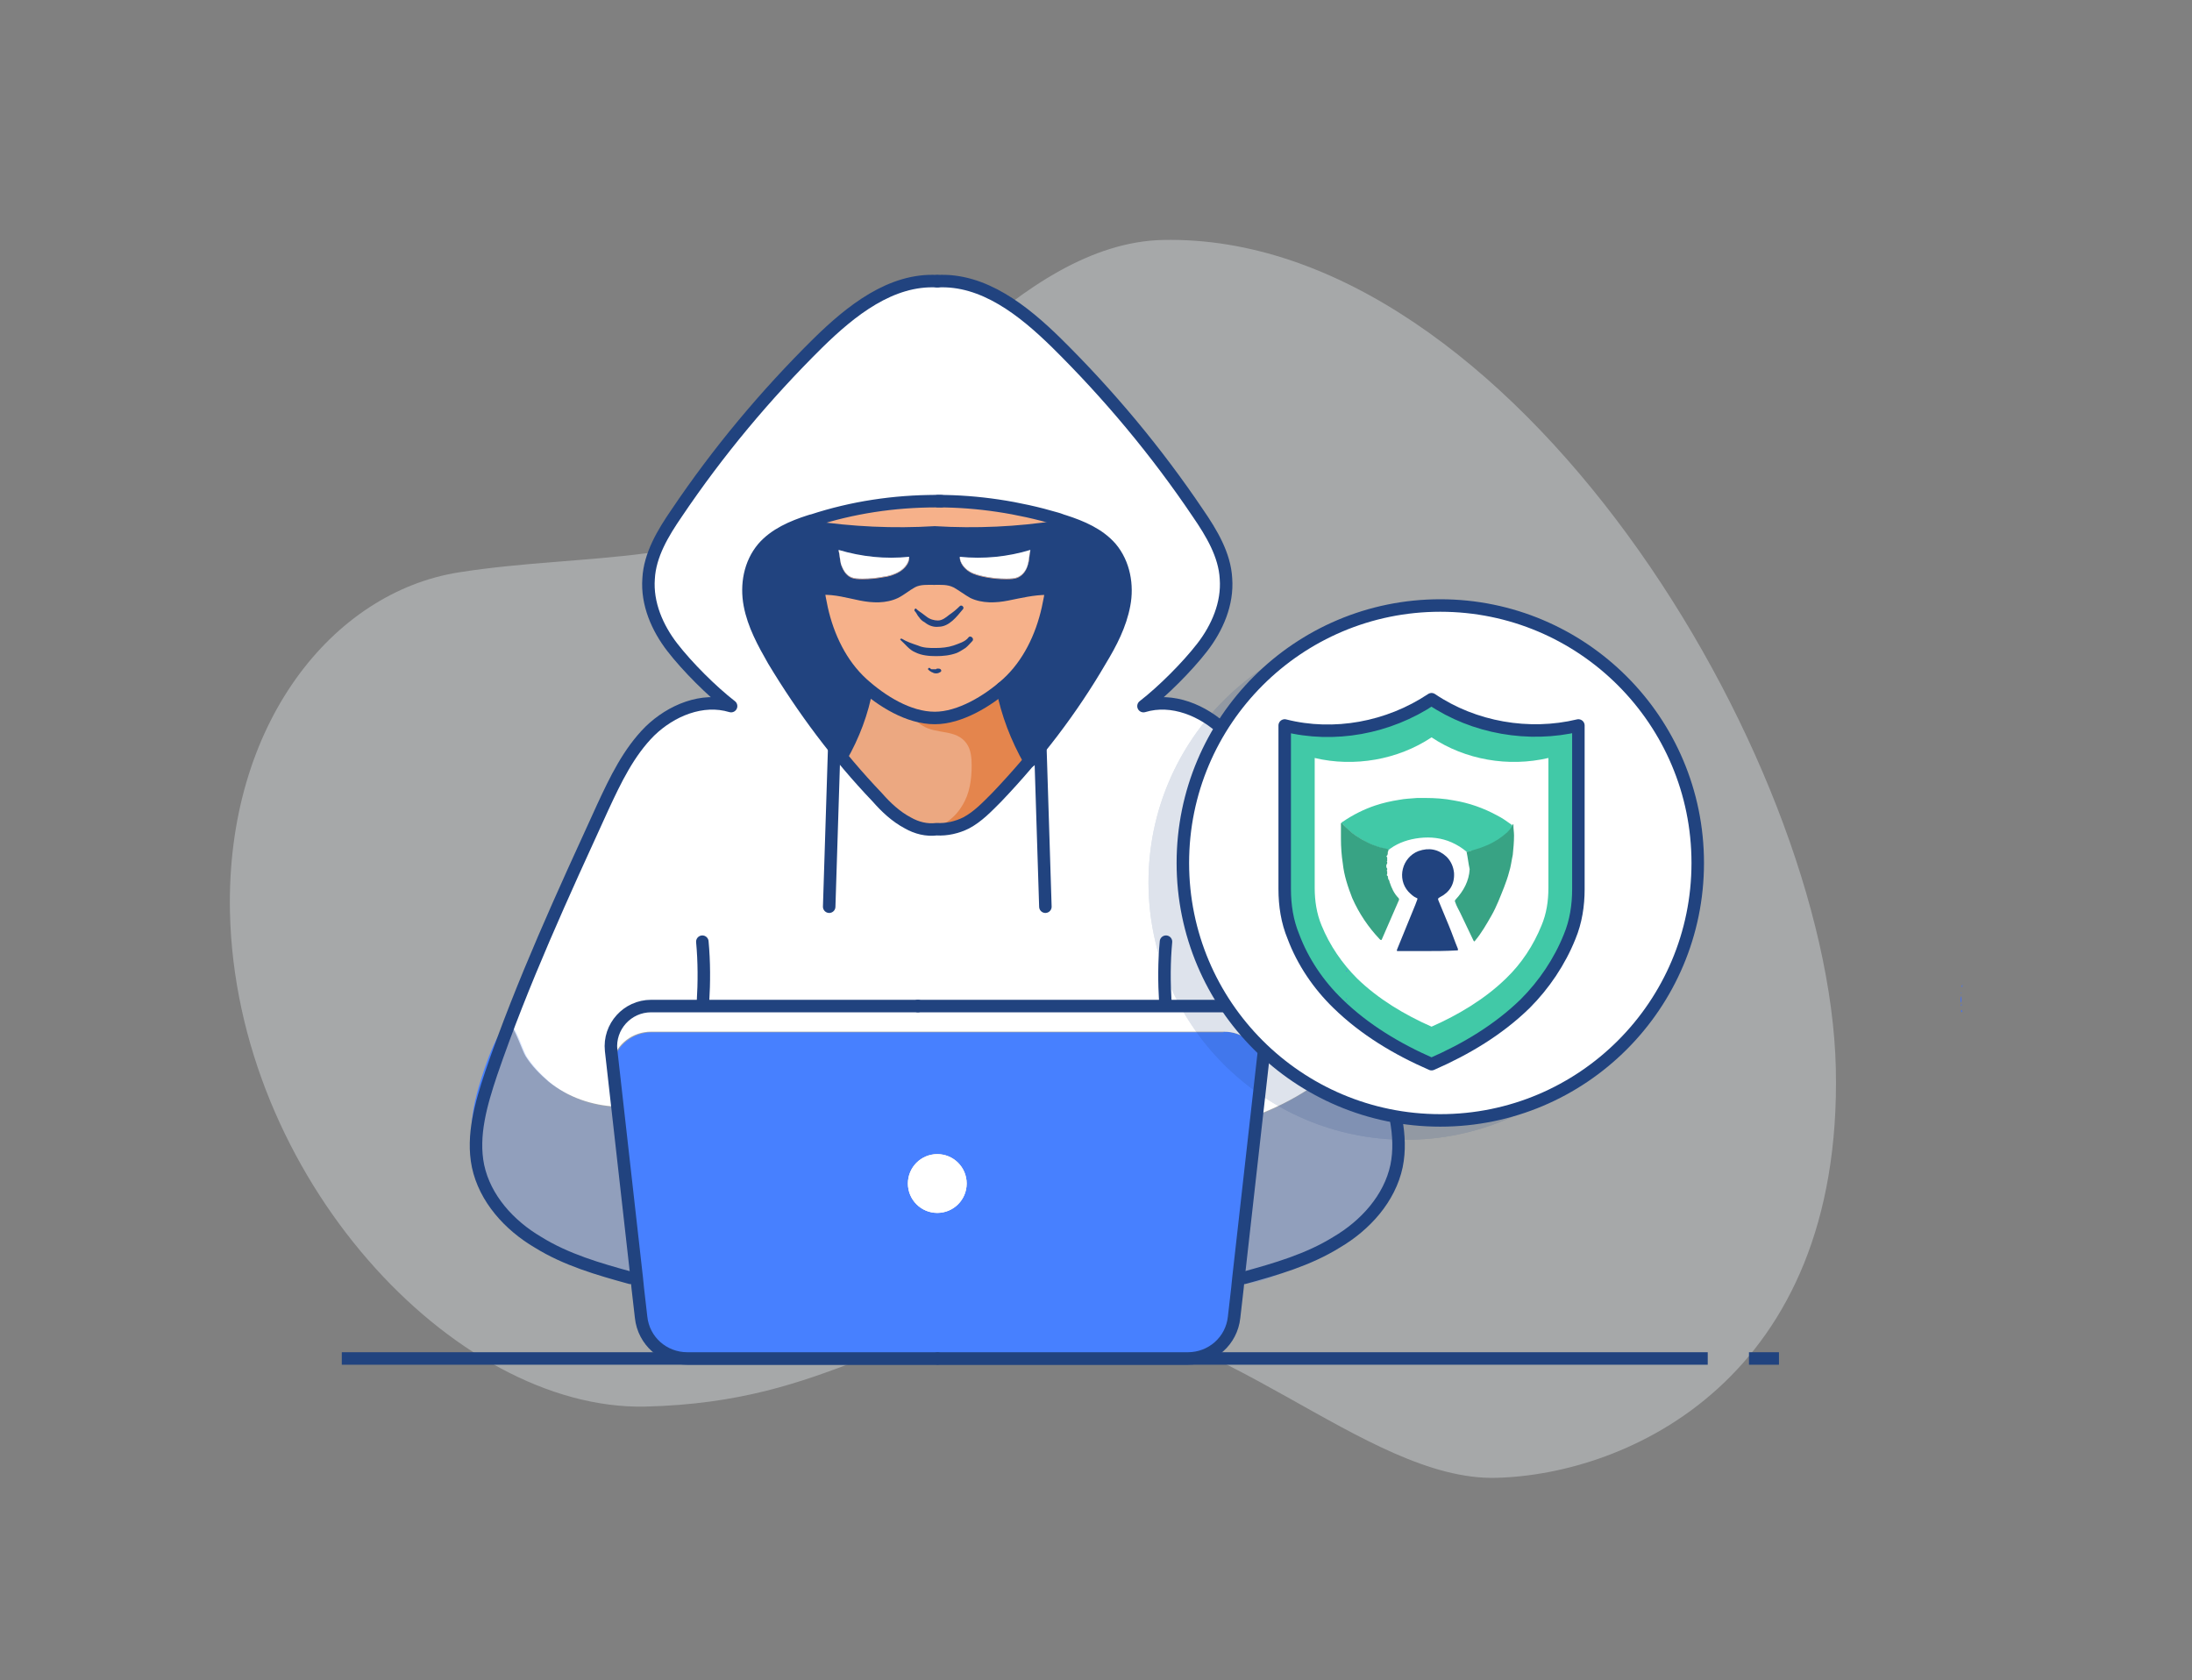 <?xml version="1.0" encoding="utf-8"?>
<!-- Generator: Adobe Illustrator 25.0.0, SVG Export Plug-In . SVG Version: 6.00 Build 0)  -->
<svg version="1.1" xmlns="http://www.w3.org/2000/svg" xmlns:xlink="http://www.w3.org/1999/xlink" x="0px" y="0px"
	 viewBox="0 0 350.8 268.9" style="enable-background:new 0 0 350.8 268.9;" xml:space="preserve">
<rect x="0" y="0" width="350.8" height="268.9" fill="#808080" stroke="none"/>
<style type="text/css">
	.st0{fill:#21437F;}
	.st1{fill:#8CB8FF;}
	.st2{fill:#4780FF;}
	.st3{fill:#41C9A7;}
	.st4{fill:none;stroke:#21437F;stroke-width:2;stroke-linecap:round;stroke-linejoin:round;stroke-miterlimit:10;}
	.st5{fill:none;stroke:#152E4D;stroke-linecap:round;stroke-linejoin:round;stroke-miterlimit:10;}
	.st6{opacity:0.4;fill:#DFE3E6;}
	.st7{fill:none;stroke:#21437F;stroke-width:2;stroke-miterlimit:10;}
	.st8{fill:#FFFFFF;}
	.st9{opacity:0.22;fill:#4780FF;}
	.st10{opacity:0.15;fill:#21437F;}
	.st11{opacity:0.4;fill:#FFFFFF;}
	.st12{opacity:0.15;}
	.st13{fill:none;stroke:#21437F;stroke-width:2;stroke-linecap:round;stroke-miterlimit:10;}
	.st14{opacity:0.15;fill:#A9ABBA;}
	.st15{fill:#FBFEFE;}
	.st16{fill:#38A384;}
	.st17{fill:#406FF9;}
	.st18{fill:#ECA881;}
	.st19{fill:#F6B18A;}
	.st20{fill:#282C52;}
	.st21{fill:#E4854D;}
	.st22{fill:none;stroke:#FFFFFF;stroke-width:2;stroke-linecap:round;stroke-linejoin:round;stroke-miterlimit:10;}
	.st23{fill:#21437F;stroke:#21437F;stroke-width:0.5;stroke-miterlimit:10;}
</style>
<g id="Layer_2">
</g>
<g id="Layer_1">
	<g>
		<path class="st17" d="M313.9,160.5c-0.2-0.3-0.2-0.8,0-1.1C313.9,159.7,313.9,160.1,313.9,160.5z"/>
		<path class="st17" d="M314,158c-0.1-0.1-0.1-0.3,0.1-0.4C314,157.8,314.1,157.9,314,158z"/>
		<path class="st17" d="M314,162c-0.2-0.1-0.2-0.2-0.1-0.4C314.1,161.8,314,161.9,314,162z"/>
		<path class="st17" d="M313.9,161c-0.1-0.1-0.1-0.2,0-0.3C314,160.8,313.9,160.9,313.9,161z"/>
		<path class="st17" d="M313.9,159c-0.1-0.1-0.1-0.1,0-0.2C313.9,158.9,313.9,158.9,313.9,159z"/>
		<g>
			<path class="st6" d="M36.8,145.9c-0.6-30,16.4-51.1,36.6-54.3s41.1-0.8,55.5-12.4s34.4-40.3,57.2-40.8
				c55.8-1.2,106.6,82.8,107.7,132.6c1.1,49.8-33.4,65-54.4,65.5s-44.9-26.6-71.2-26c-26.3,0.6-34.6,13.9-65,14.6
				C72.6,225.7,37.7,188.2,36.8,145.9z"/>
			<line class="st7" x1="279.9" y1="217.4" x2="284.7" y2="217.4"/>
			<polyline class="st7" points="54.7,217.4 70.1,217.4 131.9,217.4 198.9,217.4 208.2,217.4 250.4,217.4 262.4,217.4 273.3,217.4 
							"/>
			<g>
				<g>
					<path class="st8" d="M201,178.5c0.3-3,0.7-6,1-8.7c0,0,0,0,0,0c0.1-0.6,0.1-1.1,0.2-1.7c0.3-2.5-0.9-4.7-2.8-6
						c-0.3-0.2-0.7-0.4-1.1-0.6c-0.8-0.3-1.6-0.5-2.5-0.5h-42.7h-6.3h-42.7c-3.8,0-6.8,3.3-6.4,7.1c0.1,0.6,0.1,1.1,0.2,1.7
						c0,0,0,0,0,0c0.3,2.3,0.5,4.8,0.8,7.3c-4-0.2-7.8-1.5-10.9-4c-1.4-1.2-2.7-2.5-3.7-4.1c-0.5-0.8-1.8-4.7-2.5-5
						c-0.1,0-0.3,0-0.4,0c4.5-11.9,9.8-23.4,15.1-34.9c2-4.3,4.1-8.8,7.5-12.1c3.4-3.4,8.5-5.4,13-4c-3.1-2.4-7-6.3-9.4-9.4
						c-2.4-3.1-4.1-7-3.8-11c0.3-3.8,2.4-7.3,4.5-10.5c6.6-9.8,14.2-18.9,22.6-27.2c5.3-5.2,11.7-10.3,19.1-9.9
						c7.4-0.4,13.8,4.7,19.1,9.9c8.4,8.3,16,17.4,22.6,27.2c2.2,3.2,4.3,6.7,4.5,10.5c0.3,4-1.4,7.9-3.8,11c-2.4,3.1-6.3,7-9.4,9.4
						c4.6-1.4,9.6,0.7,13,4c3.4,3.4,5.5,7.8,7.5,12.1c5.3,11.6,10.7,23.3,15.2,35.2c0.2,1.5-0.9,2.9-2,4
						C212.3,172.9,206.9,176.3,201,178.5L201,178.5z M164.8,121.8c4.2-5.1,8-10.4,11.3-16.1c1.6-2.8,3.2-5.7,3.8-8.9
						c0.6-3.2,0-6.6-2.1-9.1c-1.9-2.2-4.7-3.4-7.5-4.3c-0.4-0.1-0.8-0.3-1.2-0.4c-6-1.8-12.2-2.8-18.5-2.8c-0.2,0-0.4,0-0.5,0
						c-0.1,0-0.1,0-0.2,0c-0.2,0-0.4,0-0.5,0c-6.6,0.1-13.1,1.1-19.3,3.1h0c-0.1,0-0.3,0.1-0.4,0.1c-2.8,0.9-5.6,2.1-7.5,4.3
						c-2.1,2.5-2.7,6-2.1,9.1c0.6,3.2,2.1,6.1,3.8,8.9c3.2,5.4,6.8,10.6,10.8,15.5c1.8,2.2,3.7,4.4,5.7,6.5c1.5,1.5,3,3.1,4.9,4
						c1.4,0.7,3.1,1.1,4.6,1c1.6,0.2,3.2-0.2,4.7-1c1.9-1,3.5-2.5,4.9-4C161.4,125.8,163.1,123.8,164.8,121.8L164.8,121.8z"/>
					<path class="st0" d="M130.1,83.7c0.1,4.6,0.3,9.3,1.3,13.8c1,4.5,3.1,8.9,6.5,12c0.2,0.2,0.5,0.4,0.7,0.6
						c-0.7,3.9-2.1,7.6-4.1,11.1h0c-4-4.9-7.7-10.1-10.8-15.5c-1.6-2.8-3.2-5.7-3.8-8.9c-0.6-3.2-0.1-6.6,2.1-9.1
						c1.9-2.2,4.7-3.4,7.5-4.3c0.1,0,0.3-0.1,0.4-0.1h0L130.1,83.7z"/>
					<path class="st0" d="M170.3,83.4c2.8,0.9,5.6,2.1,7.5,4.3c2.1,2.5,2.7,6,2.1,9.1c-0.6,3.2-2.1,6.1-3.8,8.9
						c-3.3,5.6-7.1,11-11.3,16.1c-2.2-3.7-3.7-7.6-4.4-11.7c0.3-0.2,0.5-0.4,0.7-0.6c3.4-3.1,5.5-7.5,6.5-12
						c1.1-4.5,1.2-9.1,1.3-13.8l0.1-0.7C169.5,83.2,169.9,83.3,170.3,83.4z"/>
					<path class="st18" d="M164.8,121.8L164.8,121.8c-1.7,2-3.4,4-5.2,5.9c-1.5,1.5-3,3.1-4.9,4c-1.4,0.7-3.1,1.1-4.7,1
						c-1.6,0.2-3.2-0.2-4.6-1c-1.9-1-3.5-2.5-4.9-4c-2-2.1-3.9-4.2-5.7-6.5h0c2-3.5,3.4-7.2,4.1-11.1c3,2.6,6.9,4.9,10.8,4.9
						c3.7,0,7.8-2.3,10.8-4.8C161.1,114.2,162.6,118.1,164.8,121.8z"/>
					<path class="st19" d="M150.6,80.2c6.3,0.1,12.5,1,18.5,2.8l-0.1,0.7c-0.1,4.6-0.3,9.3-1.3,13.8c-1,4.5-3.1,8.9-6.5,12
						c-0.2,0.2-0.5,0.4-0.7,0.6c-3,2.6-7.1,4.8-10.8,4.8c-3.9,0-7.8-2.3-10.8-4.9c-0.3-0.2-0.5-0.4-0.7-0.6c-3.4-3.1-5.5-7.5-6.5-12
						c-1-4.5-1.2-9.1-1.3-13.8l-0.1-0.4c6.2-2,12.8-3,19.3-3.1c0.2,0,0.4,0,0.5,0c0.1,0,0.1,0,0.2,0
						C150.2,80.2,150.4,80.2,150.6,80.2z"/>
					<path class="st2" d="M222.7,175.5c0.3,1.1,0.5,2.2,0.6,3.3c-0.5-2.3-1.2-4.7-2-6.9c-0.9-2.5-1.8-5-2.7-7.5
						c0-0.2-0.1-0.4-0.1-0.6C220.4,167.6,221.7,171.4,222.7,175.5z"/>
					<path class="st20" d="M202.2,168.1c-0.1,0.6-0.1,1.1-0.2,1.7c0,0,0,0,0,0C202,169.2,202.1,168.7,202.2,168.1z"/>
					<path class="st2" d="M195.8,165.1c3,0,5.4,2,6.2,4.7c-0.3,2.7-0.6,5.6-1,8.7c-1,8.6-2,18.1-2.9,26c-0.2,2.2-0.5,4.3-0.7,6.3
						c-0.4,3.8-3.6,6.6-7.4,6.6c-15.7,0-40,0-40,0s-24.3,0-40,0c-3.8,0-7-2.8-7.4-6.6c-0.2-1.9-0.5-4.1-0.7-6.3
						c-0.4-3.8-0.9-7.9-1.3-12l-1.3-15.3c-0.1,0-0.3,0-0.4,0c-0.3-2.6-0.6-5-0.8-7.3c0.7-2.7,3.2-4.7,6.2-4.7H195.8z M154.7,189.4
						c0-2.6-2.1-4.7-4.7-4.7c-2.6,0-4.7,2.1-4.7,4.7c0,2.6,2.1,4.7,4.7,4.7C152.6,194.1,154.7,192,154.7,189.4z"/>
					<path class="st9" d="M210,201c-3.7,2.3-7.7,4.5-11.9,4.5l2.9-26.9c5.9-2.2,11.2-5.7,15.6-10.1c1.1-1.1,2.2-2.6,2-4
						c0.9,2.5,1.8,5,2.7,7.5c0.8,2.3,1.5,4.6,2,6.9c0.4,3.1,0.3,6.2-0.7,9.2c-1.7,4.9-5.6,8.8-10.1,11.5
						C211.8,199.9,210.9,200.4,210,201C210.1,200.9,210,201,210,201z"/>
					<path class="st20" d="M198.3,161.5c0.4,0.2,0.7,0.4,1.1,0.6C199,161.9,198.7,161.7,198.3,161.5z"/>
					<path class="st8" d="M150,184.7c2.6,0,4.7,2.1,4.7,4.7c0,2.6-2.1,4.7-4.7,4.7c-2.6,0-4.7-2.1-4.7-4.7
						C145.3,186.8,147.4,184.7,150,184.7z"/>
					<path class="st2" d="M99.2,177.2l1.3,15.3c-0.6-5.1-1.2-10.4-1.7-15.3C98.9,177.2,99,177.2,99.2,177.2z"/>
					<path class="st9" d="M98.8,177.2c0.5,4.9,1.1,10.2,1.7,15.3l1,11.7c-5.1-1.4-10.2-3.1-14.8-5.8c-4.3-2.4-8.1-6-9.9-10.6
						c-0.1-0.4-0.2-0.8-0.3-1.2c-1.1-4.9,0.4-10,2.1-14.8c0.9-2.6,1.8-5.2,2.8-7.7c0.1,0,0.3,0,0.4,0c0.7,0.2,2,4.2,2.5,5
						c1,1.5,2.3,2.9,3.7,4.1C91,175.7,94.8,177,98.8,177.2z"/>
					<path class="st8" d="M104.2,165.1c-3,0-5.5,2-6.2,4.7c-0.1-0.6-0.1-1.1-0.2-1.7c-0.4-3.8,2.6-7.1,6.4-7.1h42.7h6.3h42.7
						c0.9,0,1.8,0.2,2.5,0.5c0.4,0.2,0.7,0.4,1.1,0.6c1.9,1.3,3.1,3.6,2.8,6c-0.1,0.5-0.1,1.1-0.2,1.7c-0.7-2.7-3.2-4.7-6.2-4.7
						H104.2z"/>
					<path class="st20" d="M98,169.8C98,169.8,98,169.8,98,169.8c-0.1-0.6-0.1-1.1-0.2-1.7C97.8,168.7,97.9,169.3,98,169.8z"/>
					<path class="st2" d="M78.5,171.9c-1.7,4.8-3.2,9.9-2.1,14.8c0.1,0.4,0.2,0.8,0.3,1.2c-0.1-0.3-0.3-0.6-0.4-1
						c-1.3-3.9-1-8.2,0.1-12.2c0.4-1.5,2.9-10,4.9-10.6C80.3,166.7,79.4,169.3,78.5,171.9z"/>
				</g>
				<path class="st21" d="M154.7,119c0.7,1,0.8,2.3,0.8,3.5c0,2.2-0.3,4.5-1.5,6.4c-1.1,1.9-3.1,3.5-5.3,3.6
					c1.7,0.8,3.8,0.5,5.5-0.4s3.1-2.2,4.4-3.6c2.2-2.1,4.3-4.2,6.5-6.3l-3.7-7.1c-0.7-1.8-1.1-3.7-1.1-5.6c-2.2,1.6-4.3,3.2-6.8,4.1
					c-1.8,0.7-3.5,0.5-5.3,0.8c-1.4,0.2-2.1,0.9-0.6,1.7C149.9,117.6,153,116.6,154.7,119z"/>
				<circle class="st8" cx="150" cy="189.4" r="4.7"/>
				<g>
					<path class="st4" d="M150,45c-7.4-0.4-13.8,4.7-19.1,9.9c-8.4,8.3-16,17.4-22.6,27.2c-2.2,3.2-4.3,6.7-4.5,10.5
						c-0.3,4,1.4,7.9,3.8,11c2.4,3.1,6.3,7,9.4,9.4c-4.6-1.4-9.6,0.7-13,4c-3.4,3.4-5.5,7.8-7.5,12.1c-6.4,14-12.9,28.1-17.9,42.7
						c-1.6,4.8-3.1,9.9-2.1,14.8c1.1,5.2,5,9.5,9.6,12.2c4.5,2.8,9.7,4.3,14.8,5.7"/>
					<line class="st4" x1="133.5" y1="119.8" x2="132.7" y2="145.1"/>
					<path class="st4" d="M146.9,161h-42.7c-3.8,0-6.8,3.3-6.4,7.1c1.2,10.5,2.8,25,4.1,36.4c0.2,2.2,0.5,4.4,0.7,6.3
						c0.4,3.8,3.6,6.6,7.4,6.6c15.7,0,40,0,40,0"/>
					<path class="st4" d="M150,45c7.4-0.4,13.8,4.7,19.1,9.9c8.4,8.3,16,17.4,22.6,27.2c2.2,3.2,4.3,6.7,4.5,10.5
						c0.3,4-1.4,7.9-3.8,11c-2.4,3.1-6.3,7-9.4,9.4c4.6-1.4,9.6,0.7,13,4c3.4,3.4,5.5,7.8,7.5,12.1c6.4,14,12.9,28.1,17.9,42.7
						c1.6,4.8,3.1,9.9,2.1,14.8c-1.1,5.2-5,9.5-9.6,12.2c-4.5,2.8-9.7,4.3-14.8,5.7"/>
					<path class="st4" d="M150.1,80.2c0.2,0,0.4,0,0.5,0"/>
					<path class="st4" d="M149.4,80.2c0.2,0,0.4,0,0.5,0c0.1,0,0.1,0,0.2,0c6.4,0,12.9,1,19,2.8c0.4,0.1,0.8,0.3,1.2,0.4
						c2.8,0.9,5.6,2.1,7.5,4.3c2.1,2.5,2.7,6,2.1,9.1c-0.6,3.2-2.1,6.1-3.8,8.9c-4.6,7.9-10.2,15.2-16.6,21.9
						c-1.5,1.5-3,3.1-4.9,4.1c-1.4,0.7-3.1,1.1-4.7,1c-1.6,0.2-3.2-0.2-4.6-1c-1.9-1-3.5-2.5-4.9-4.1c-6.4-6.7-11.9-14.1-16.6-21.9
						c-1.6-2.8-3.2-5.7-3.8-8.9c-0.6-3.2,0-6.6,2.1-9.1c1.9-2.2,4.7-3.4,7.5-4.3c0.1,0,0.2-0.1,0.4-0.1c6.4-2.1,13.1-3.1,19.9-3.1"
						/>
					<line class="st4" x1="166.5" y1="119.8" x2="167.3" y2="145.1"/>
					<path class="st4" d="M146.9,161h6.3h42.7c3.8,0,6.8,3.3,6.4,7.1c-1.2,10.5-2.8,25-4.1,36.4c-0.2,2.2-0.5,4.4-0.7,6.3
						c-0.4,3.8-3.6,6.6-7.4,6.6c-15.7,0-40,0-40,0"/>
					<path class="st4" d="M169,83.7c-0.1,4.6-0.3,9.3-1.3,13.7c-1,4.5-3.1,8.9-6.5,12c-3.1,2.8-7.6,5.5-11.6,5.5
						c-4.2,0-8.5-2.7-11.6-5.5c-3.4-3.1-5.5-7.5-6.5-12c-1-4.5-1.2-9.1-1.3-13.7"/>
				</g>
				<path class="st4" d="M138.7,110.1c-0.7,3.9-2.1,7.6-4.1,11.1"/>
				<path class="st4" d="M160.4,110.1c0.8,4.1,2.3,8,4.4,11.7"/>
				<path class="st4" d="M112.4,150.7c0.3,3.2,0.3,6.5,0.1,9.7"/>
				<path class="st4" d="M186.6,150.7c-0.3,3.2-0.3,6.5-0.1,9.7"/>
			</g>
			<g>
				<g>
					<path class="st0" d="M149.6,84.2c-6.6,0.4-13.2,0.1-19.8-0.9l1.7,11.9c2.1-0.1,4.1,0.5,6.1,0.9c2,0.4,4.2,0.5,6.1-0.4
						c1-0.5,1.8-1.2,2.7-1.7c0.9-0.5,2.1-0.4,3.1-0.4c1,0,2.1-0.1,3.1,0.4c0.9,0.5,1.8,1.2,2.7,1.7c1.9,0.9,4.1,0.8,6.1,0.4
						c2-0.4,4.1-0.9,6.1-0.9l1.7-11.9C162.8,84.3,156.2,84.6,149.6,84.2z M144,91.5c-0.8,0.5-1.8,0.8-2.7,0.9
						c-1.1,0.2-2.1,0.3-3.2,0.3c-0.7,0-1.4,0-2-0.3c-0.8-0.4-1.2-1.2-1.5-2c-0.2-0.8-0.2-1.5-0.4-2.3c3.6,1.1,7.5,1.5,11.3,1.1
						C145.6,90.1,144.8,91,144,91.5z M164.5,90.4c-0.2,0.8-0.7,1.6-1.5,2c-0.6,0.3-1.3,0.3-2,0.3c-1.1,0-2.1-0.1-3.2-0.3
						c-1-0.2-1.9-0.4-2.7-0.9c-0.8-0.5-1.5-1.4-1.5-2.3c3.8,0.4,7.6,0,11.3-1.1C164.7,88.9,164.8,89.6,164.5,90.4z"/>
					<path class="st0" d="M145.5,89.1c0,0.9-0.7,1.8-1.5,2.3c-0.8,0.5-1.8,0.8-2.7,0.9c-1.1,0.2-2.1,0.3-3.2,0.3c-0.7,0-1.4,0-2-0.3
						c-0.8-0.4-1.2-1.2-1.5-2c-0.2-0.8-0.2-1.5-0.4-2.3C137.9,89.1,141.7,89.5,145.5,89.1z"/>
					<path class="st8" d="M145.5,89.1c0,0.9-0.7,1.8-1.5,2.3c-0.8,0.5-1.8,0.8-2.7,0.9c-1.1,0.2-2.1,0.3-3.2,0.3c-0.7,0-1.4,0-2-0.3
						c-0.8-0.4-1.2-1.2-1.5-2c-0.2-0.8-0.2-1.5-0.4-2.3C137.9,89.1,141.7,89.5,145.5,89.1z"/>
				</g>
				<g>
					<path class="st0" d="M164.9,88c-0.2,0.8-0.2,1.5-0.4,2.3c-0.2,0.8-0.7,1.6-1.5,2c-0.6,0.3-1.3,0.3-2,0.3
						c-1.1,0-2.1-0.1-3.2-0.3c-1-0.2-1.9-0.4-2.7-0.9c-0.8-0.5-1.5-1.4-1.5-2.3C157.4,89.5,161.3,89.1,164.9,88z"/>
					<path class="st8" d="M164.9,88c-0.2,0.8-0.2,1.5-0.4,2.3c-0.2,0.8-0.7,1.6-1.5,2c-0.6,0.3-1.3,0.3-2,0.3
						c-1.1,0-2.1-0.1-3.2-0.3c-1-0.2-1.9-0.4-2.7-0.9c-0.8-0.5-1.5-1.4-1.5-2.3C157.4,89.5,161.3,89.1,164.9,88z"/>
				</g>
			</g>
			<g>
				<g>
					<path class="st0" d="M146.4,97.8c0.3,0.3,0.4,0.7,0.7,1c0.2,0.3,0.5,0.6,0.9,0.8c0.6,0.5,1.4,0.8,2.2,0.7
						c1.7,0,2.9-1.6,3.9-2.8c0.3-0.3-0.2-0.8-0.5-0.5c-0.5,0.5-1.1,1-1.7,1.4c-0.5,0.4-1.1,0.9-1.8,0.9c-0.6,0-1.3-0.2-1.8-0.6
						c-0.3-0.2-0.5-0.4-0.8-0.6c-0.3-0.2-0.6-0.4-0.9-0.7C146.5,97.3,146.2,97.6,146.4,97.8L146.4,97.8z"/>
				</g>
			</g>
			<g>
				<g>
					<path class="st0" d="M144.1,102.4c0.8,0.7,1.4,1.6,2.4,2c1,0.5,2.2,0.6,3.3,0.6c1.1,0,2.2-0.1,3.3-0.5c0.5-0.2,0.9-0.5,1.4-0.8
						c0.4-0.3,0.7-0.7,1.1-1.1c0.4-0.4-0.3-1-0.6-0.6c-0.5,0.7-1.6,1-2.4,1.3c-0.9,0.3-1.9,0.4-2.9,0.4c-1,0-1.9,0-2.8-0.4
						c-0.9-0.3-1.8-0.6-2.6-1.1C144.1,102.2,144,102.3,144.1,102.4L144.1,102.4z"/>
				</g>
			</g>
			<g>
				<g>
					<path class="st0" d="M148.6,107.2c0.1,0.1,0.2,0.2,0.4,0.3c0.1,0.1,0.3,0.1,0.4,0.2c0.3,0.1,0.7,0.1,1-0.1
						c0.2-0.1,0.3-0.2,0.2-0.4c-0.1-0.2-0.3-0.2-0.5-0.2c0,0-0.1,0-0.1,0c0,0,0.1,0,0,0c0,0,0,0,0,0c-0.1,0-0.1,0-0.2,0.1
						c0,0,0,0,0,0c0,0,0.1,0,0,0c0,0-0.1,0-0.1,0c0,0-0.1,0-0.1,0c0,0,0,0-0.1,0c0,0-0.1,0,0,0c-0.1,0-0.1,0-0.2,0
						c-0.1,0-0.1,0-0.2,0c-0.1,0-0.2-0.1-0.3-0.2C148.6,106.8,148.4,107.1,148.6,107.2L148.6,107.2z"/>
				</g>
			</g>
			<g>
				<g>
					<g class="st12">
						<g>
							<circle class="st0" cx="225" cy="141.2" r="41.2"/>
							<circle class="st0" cx="225" cy="141.2" r="41.2"/>
						</g>
					</g>
					<g>
						<circle class="st8" cx="230.5" cy="138.1" r="41.2"/>
						<circle class="st7" cx="230.5" cy="138.1" r="41.2"/>
					</g>
				</g>
				<g>
					<path class="st3" d="M229.1,111.9c6.8,4.6,15.6,6.1,23.5,4.2v26.2c0,2.6-0.4,5.2-1.4,7.6c-1.6,4-4.1,7.7-7.1,10.7
						c-4.3,4.2-9.5,7.3-15,9.7c-5.5-2.4-10.7-5.5-15-9.7c-3.1-3-5.6-6.7-7.1-10.7c-1-2.4-1.4-5-1.4-7.6v-26.2
						C213.5,118.1,222.2,116.5,229.1,111.9z"/>
					<path class="st4" d="M229.1,111.9c6.8,4.6,15.6,6.1,23.5,4.2v26.2c0,2.6-0.4,5.2-1.4,7.6c-1.6,4-4.1,7.7-7.1,10.7
						c-4.3,4.2-9.5,7.3-15,9.7c-5.5-2.4-10.7-5.5-15-9.7c-3.1-3-5.6-6.7-7.1-10.7c-1-2.4-1.4-5-1.4-7.6v-26.2
						C213.5,118.1,222.2,116.5,229.1,111.9z"/>
					<path class="st8" d="M229.1,118c5.4,3.6,12.3,4.8,18.7,3.3v20.8c0,2.1-0.3,4.1-1.1,6c-1.3,3.2-3.2,6.1-5.7,8.5
						c-3.4,3.3-7.6,5.8-11.9,7.7c-4.3-1.9-8.5-4.4-11.9-7.7c-2.4-2.4-4.4-5.3-5.7-8.5c-0.8-1.9-1.1-4-1.1-6v-20.8
						C216.7,122.8,223.7,121.6,229.1,118z"/>
				</g>
				<path class="st3" d="M234.7,136.3c-0.7-0.6-1.5-1.1-2.4-1.5c-1.6-0.7-3.3-0.9-5.1-0.7c-1.7,0.2-3.3,0.7-4.7,1.7
					c-0.1,0.1-0.2,0.1-0.2,0.2c-0.4-0.1-0.9-0.2-1.3-0.3c-1.4-0.4-2.6-1-3.8-1.8c-0.8-0.5-1.6-1.2-2.2-1.9c-0.1-0.1-0.2-0.2-0.3-0.2
					c0-0.2,0.1-0.3,0.2-0.3c1.6-1.1,3.4-2,5.2-2.6c1.2-0.4,2.5-0.7,3.8-0.9c1-0.2,1.9-0.2,2.9-0.3c0.4,0,0.9,0,1.3,0
					c1.5,0,3.1,0.1,4.6,0.4c2.4,0.4,4.7,1.2,6.9,2.4c0.8,0.4,1.5,0.9,2.2,1.4c0.1,0.1,0.2,0.1,0.2,0.2c-0.1,0.5-0.5,0.9-0.9,1.3
					c-0.9,0.9-2.1,1.6-3.3,2.1c-0.6,0.3-1.3,0.5-2,0.7C235.5,136.1,235.1,136.3,234.7,136.3z"/>
				<path class="st0" d="M228.3,152.2c-1.5,0-3,0-4.5,0c-0.3,0-0.3,0-0.2-0.3c1-2.4,1.9-4.7,2.9-7.1c0.1-0.3,0.2-0.5,0.3-0.8
					c0.1-0.2,0-0.3-0.1-0.3c-0.5-0.2-0.9-0.6-1.3-1c-1.9-2.1-1-5.5,1.6-6.5c1.7-0.6,3.2-0.3,4.5,0.9c0.7,0.7,1.1,1.6,1.2,2.6
					c0.1,1.8-0.7,3.1-2.3,3.9c-0.3,0.2-0.3,0.2-0.2,0.5c0.6,1.4,1.1,2.7,1.7,4.1c0.5,1.2,0.9,2.4,1.4,3.6c0.1,0.3,0,0.3-0.2,0.3
					C231.3,152.2,229.8,152.2,228.3,152.2z"/>
				<path class="st16" d="M214.6,131.7c0.2,0,0.2,0.1,0.3,0.2c0.7,0.7,1.4,1.4,2.2,1.9c1.2,0.8,2.4,1.4,3.8,1.8
					c0.4,0.1,0.9,0.2,1.3,0.3c0,0.1,0,0.2,0,0.3c-0.1,0-0.1,0.1-0.1,0.2c0,0.2,0,0.3-0.1,0.5c-0.2,0.1-0.1,0.2,0,0.3
					c0,0.2,0,0.4,0,0.6c-0.1,0-0.1,0.1,0,0.1c0,0.1,0,0.2,0,0.3c-0.2,0.2-0.2,0.6,0,0.8c0,0.1,0,0.1,0,0.2c-0.1,0.1-0.1,0.2,0,0.2
					c0,0.2,0,0.3,0,0.5c-0.1,0.1-0.1,0.2,0.1,0.3c0,0.1,0,0.3,0.1,0.4c-0.1,0.1-0.1,0.1,0.1,0.2c0,0.1,0,0.2,0.1,0.3
					c-0.1,0.1,0,0.1,0,0.1c0.3,0.9,0.7,1.8,1.4,2.5c0.1,0.1,0.1,0.2,0.1,0.3c-0.9,2.1-1.8,4.1-2.7,6.2c-0.1,0.3-0.2,0.3-0.4,0.1
					c-1.8-1.9-3.3-4.1-4.4-6.6c-0.7-1.8-1.3-3.6-1.5-5.5c-0.2-1.3-0.3-2.6-0.3-4C214.6,133.5,214.6,132.6,214.6,131.7z"/>
				<path class="st16" d="M234.7,136.3c0.4,0,0.8-0.2,1.2-0.3c0.7-0.2,1.3-0.4,2-0.7c1.2-0.5,2.3-1.2,3.3-2.1
					c0.4-0.4,0.7-0.8,0.9-1.3c0.1,0,0.1,0.1,0.1,0.2c0,0.5,0.1,1.1,0.1,1.6c0,1.1-0.1,2.1-0.2,3.1c-0.2,0.9-0.3,1.9-0.6,2.8
					c-0.2,0.8-0.5,1.6-0.8,2.4c-0.6,1.5-1.2,3.1-2,4.5c-0.8,1.4-1.6,2.8-2.6,4c-0.1,0.2-0.2,0.2-0.3,0c-0.7-1.5-1.4-2.9-2.1-4.4
					c-0.3-0.6-0.6-1.1-0.8-1.7c-0.1-0.2-0.1-0.3,0.1-0.5c1.2-1.3,2.1-2.9,2.2-4.8C235,138.2,234.9,137.2,234.7,136.3z"/>
			</g>
			<path class="st17" d="M215.5,155.5c-0.1-0.1-0.1-0.2,0.1-0.2C215.5,155.4,215.6,155.4,215.5,155.5z"/>
			<path class="st17" d="M215.5,159.9c-0.1,0-0.1-0.1-0.1-0.2C215.5,159.8,215.5,159.8,215.5,159.9z"/>
			<path class="st17" d="M215.6,160.4c-0.1,0-0.1,0,0-0.1C215.7,160.3,215.7,160.3,215.6,160.4z"/>
		</g>
	</g>
</g>
</svg>
